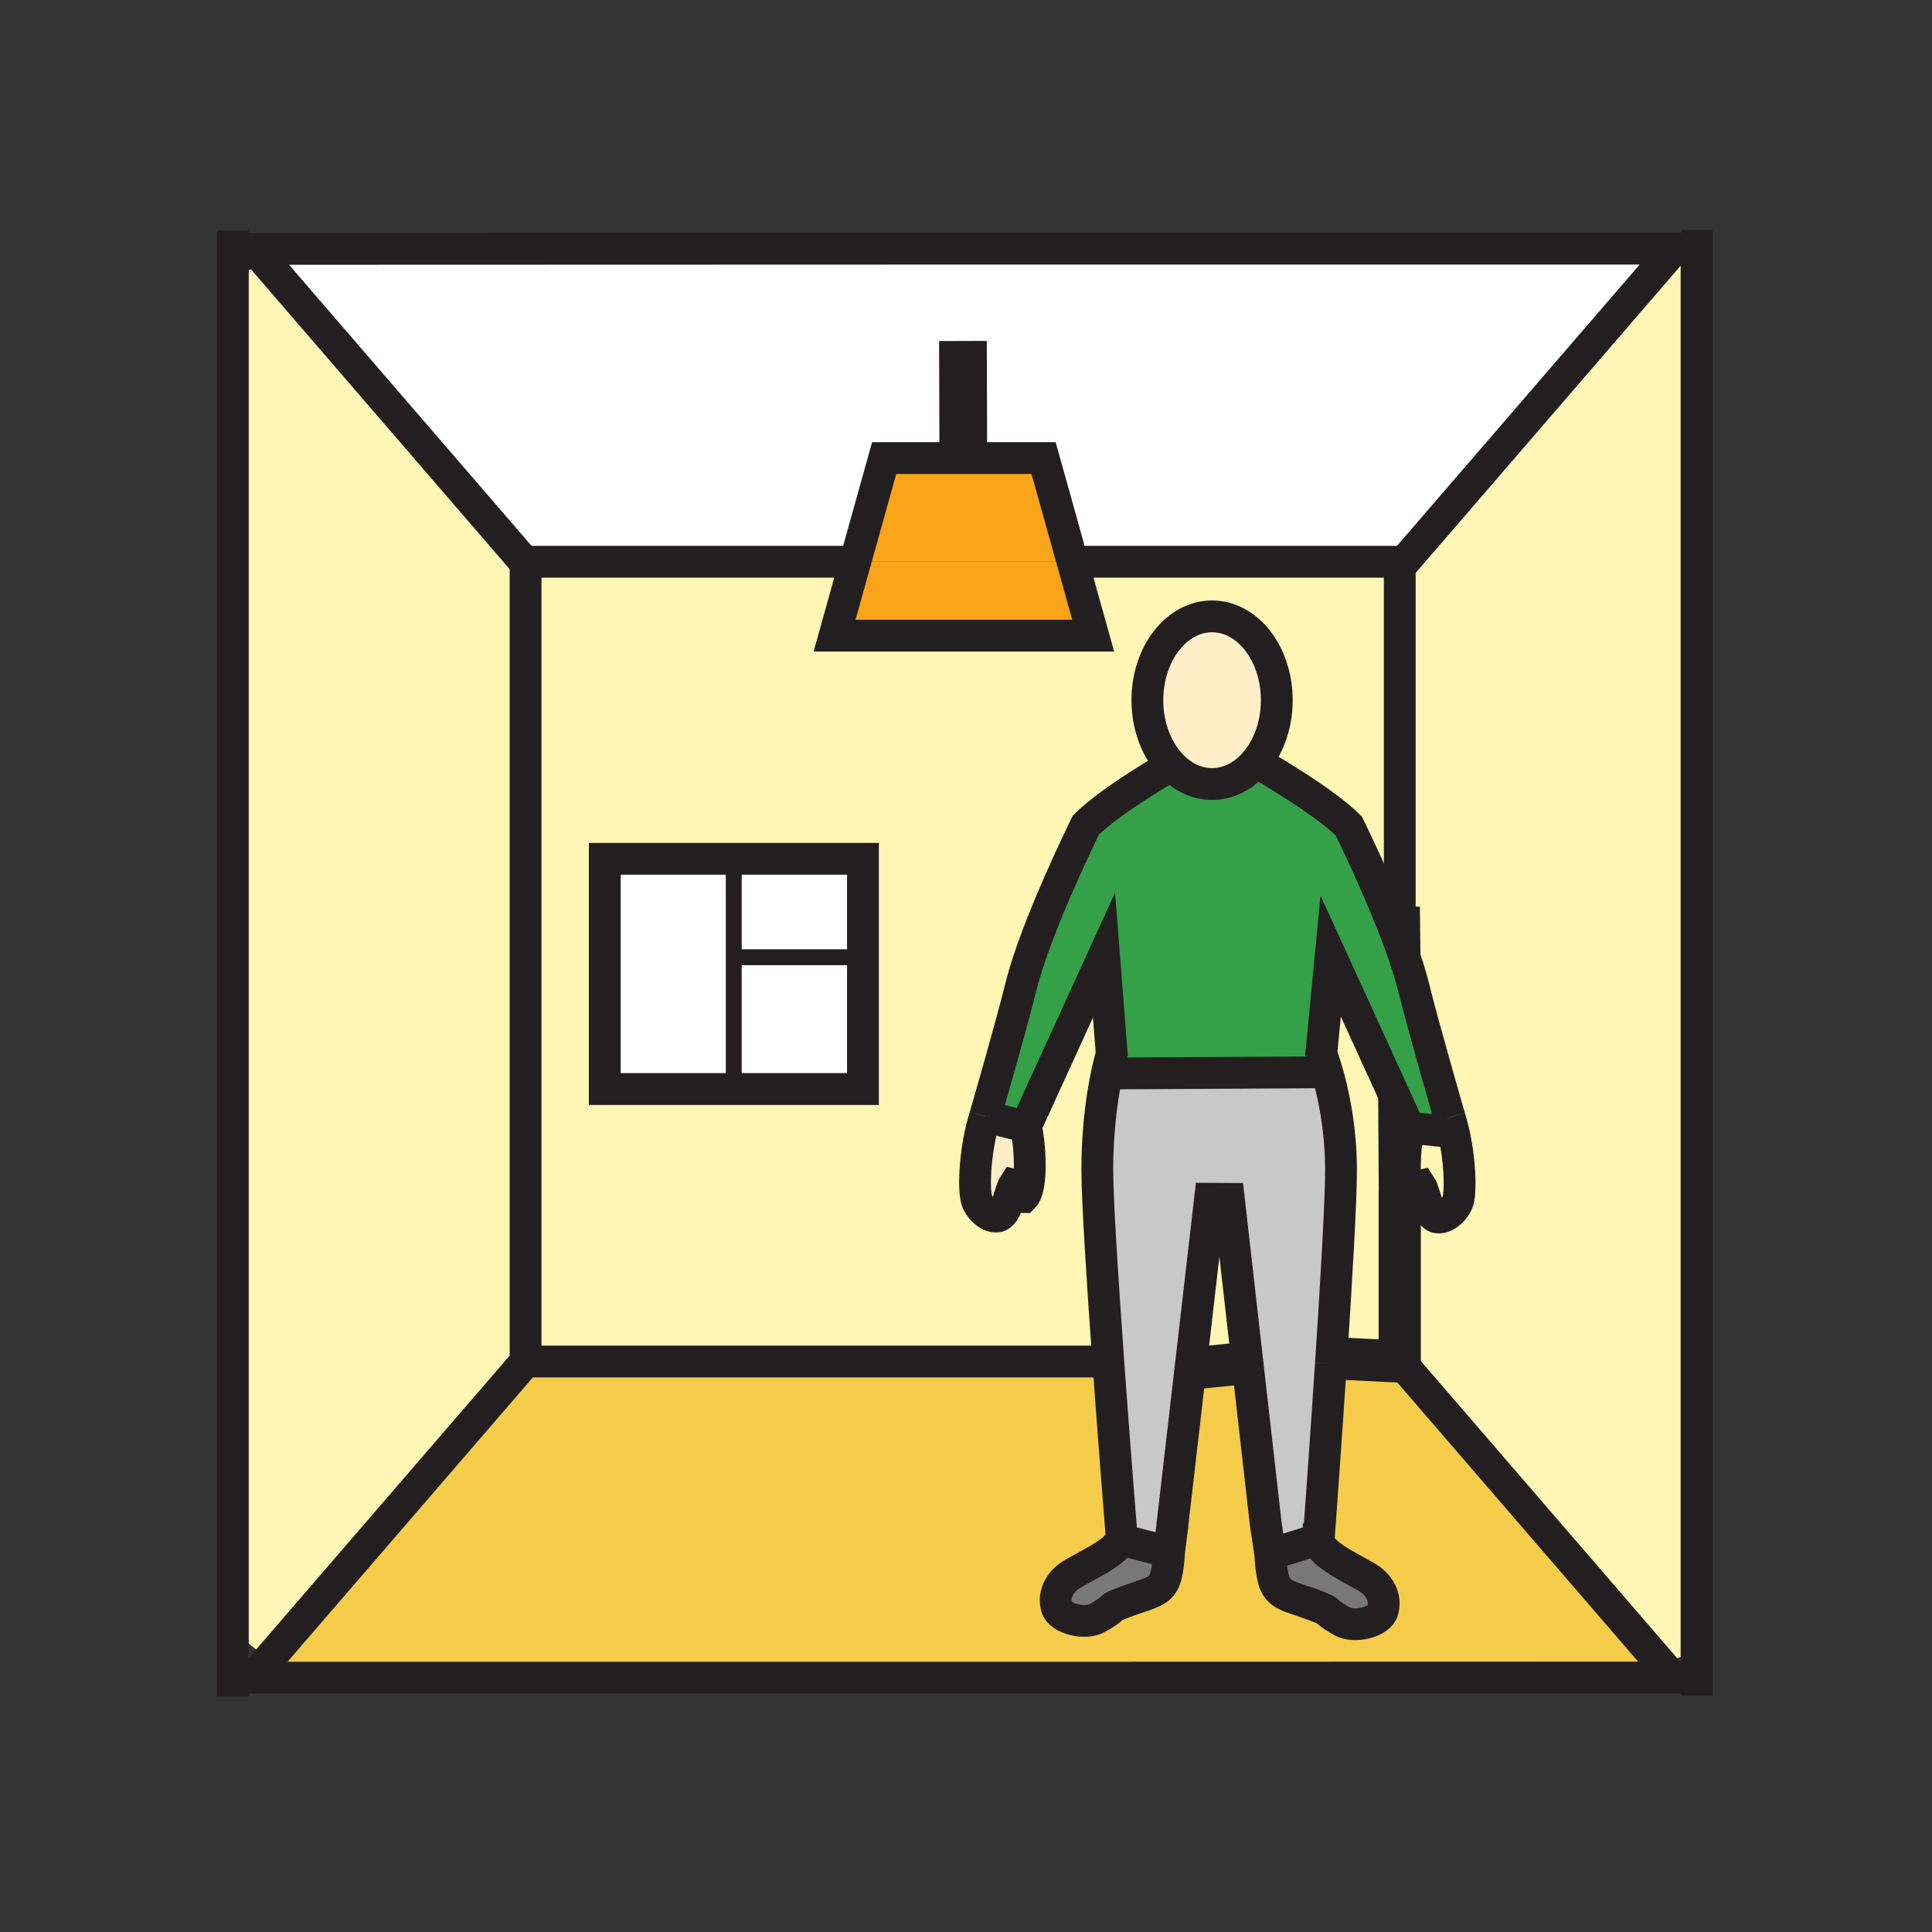<svg xmlns="http://www.w3.org/2000/svg" width="850.394" height="850.394" viewBox="0 0 850.394 850.394" overflow="visible"><rect x="0" y="0" width="850.394" height="850.394" fill="#333333" stroke="none"/><path fill="#fff" d="M459.35 201.63h-70.17l-12.74 45.63h-145.1v.67L116.79 115.16l10.69-5.62 297.06-.09h300.7l8.68 3.57-116.99 135.61h-.81v-1.37H472.09z"/><path fill="#faa41a" d="M389.18 201.63h70.17l12.74 45.63h-95.65z"/><path fill="#fff5b4" d="M548 600l-20 2-3.91-.45 8.54-73.89 8.26.04 8.19 72.18zM617.24 504.4l-9.86-23.4.29 45.45 7.44 1.06.33-3.609.68.06v75.33L590 598l-4.01-.27c2.229-34.211 4.279-69.24 4.279-82.5 0-19.11-3.6-34.921-6.3-44.101-1-3.39-1.87-5.87-2.399-7.28l4.14-43.05 34.5 75.53-1.41 8.45-1.58-.15.02-.229z"/><path d="M487.82 599.29c-2.49-34.81-4.83-70.93-4.83-84.46 0-19.09 2.479-34.21 4.35-42.87l5.19.51L580 472l3.97-.87c2.7 9.18 6.3 24.99 6.3 44.101 0 13.26-2.05 48.289-4.279 82.5-.061.859-.11 1.71-.17 2.56-2.38 36.18-4.9 70.83-5.37 77.14v.011l-21.311 6.72-1.979-13.24h-.01l-8.07-71.04-8.19-72.18-8.26-.04-8.54 73.89-8.08 69.931h.03l-1.4 11.1L510 682l-16.18-4.11s-.04-.51-.12-1.479c.01-.01.01-.021 0-.03-.6-7.481-3.32-41.611-5.88-77.091z" fill="#c8c8c8"/><path d="M616.25 599.21l115.13 133.44 4.95 5.729-312.6.08H111.27l7-8.11 113.07-131.06h256.48c2.56 35.479 5.279 69.61 5.88 77.09.01.01.01.021 0 .03-.69 5.85-12.41 11.1-21.28 16.18-5.7 3.24-8.979 8.88-7.28 14.9 1.42 4.99 12.44 7.8 18.021 4.609 9.66-5.52 3.359-3.64 10.55-6.42 16.58-6.489 19.76-3.359 20.92-23l.01-.1 1.4-11.1h-.03l8.08-69.931L528 602l20-2 1.08-.12 8.07 71.04h.01l1.979 13.24c1.141 19.62 4.311 16.5 20.91 22.99 7.181 2.79.891.899 10.561 6.42 5.569 3.18 16.569.38 18-4.61 1.689-6.01-1.57-11.66-7.28-14.9-9.13-5.22-20.85-10.569-20.86-16.63h-.02c.47-6.31 2.99-40.96 5.37-77.14.06-.85.109-1.7.17-2.56l4.01.27 26.12 1.29v-.08h.13z" fill="#f6cc4b"/><path d="M581.57 463.85c.529 1.41 1.399 3.891 2.399 7.28L580 472l-87.47.47-5.19-.51c1.12-5.19 2.01-8.05 2.01-8.05l-3.409-43.51-34.5 75.52-17.87-4.5s11.27-38.75 15.84-57.24c6.64-26.8 28.57-71.03 28.57-71.03 5.579-5.58 14.989-12.15 23-17.32 7.829-5.05 14.31-8.77 14.619-8.95 4.891 5.14 11.12 8.21 17.91 8.21 6.63 0 12.74-2.94 17.58-7.87l4.95.06s6.62 3.78 14.63 8.95 17.41 11.75 23 17.33c0 0 13.39 27 22.41 51.59 2.52 6.89 4.7 13.59 6.15 19.45 4.569 18.49 15.84 57.23 15.84 57.23.58 1.83 1.09 3.72 1.55 5.63L636 498l-15.79-1.67-34.5-75.53-4.14 43.05z" fill="#34a047"/><path d="M510 682l4.64.58-.01.1c-1.16 19.641-4.34 16.511-20.92 23-7.19 2.78-.89.9-10.55 6.42-5.58 3.19-16.601.381-18.021-4.609-1.699-6.021 1.58-11.66 7.28-14.9 8.87-5.08 20.59-10.33 21.28-16.18.08.97.12 1.479.12 1.479L510 682zM580.47 677.43c.011 6.061 11.73 11.41 20.86 16.63 5.71 3.24 8.97 8.891 7.28 14.9-1.431 4.99-12.431 7.79-18 4.61-9.67-5.521-3.38-3.63-10.561-6.42-16.6-6.49-19.77-3.37-20.91-22.99l21.311-6.72v-.011h.02z" fill="#797878"/><path fill="#fff" d="M379.84 421.34v58.01h-56.87V421.34zM379.84 378.02v43.32h-56.87v-43.32z"/><path fill="#fff" d="M322.97 473.94v5.41H266.2V378.02h56.77v43.32z"/><path d="M639.62 497.46c3.02 12.68 3.47 26.33 2.14 31.08-.91 3.24-5.09 7.8-9.02 7.33-4.37-.48-5.351-10.76-7.49-14.03-3.28.7-1.59 5.49-4.03 5.49-2.12-2.11-2.83-7.93-2.83-14.01 0-2.91.16-5.891.41-8.54l1.41-8.45L636 498l3.62-.54z" fill="#fff5b4"/><path d="M451.44 495.92c.84 2.28 1.819 9.82 1.819 16.99 0 6.09-.71 11.91-2.819 14.03-2.431 0-.75-4.83-4.051-5.511-2.109 3.271-3.109 13.561-7.47 14.03-3.939.47-8.12-4.11-9.02-7.32-1.551-5.47-.721-22.71 3.67-36.72l17.871 4.501zM515.6 336.88c-6.449-6.76-10.569-17.1-10.569-28.68 0-20.37 12.739-36.9 28.479-36.9 15.721 0 28.48 16.53 28.48 36.9 0 11.78-4.26 22.27-10.9 29.02-4.84 4.93-10.95 7.87-17.58 7.87-6.79 0-13.02-3.07-17.91-8.21z" fill="#ffeec8" class="aac-skin-fill"/><path fill="#fff5b4" d="M231.34 247.93v351.36L118.27 730.35l-15.79-12.4V122.69l14.31-7.53zM610.47 399.1l5.87 15.95-.26.1c-9.021-24.59-22.41-51.59-22.41-51.59-5.59-5.58-14.99-12.16-23-17.33s-14.63-8.95-14.63-8.95l-4.95-.06c6.641-6.75 10.9-17.24 10.9-29.02 0-20.37-12.76-36.9-28.48-36.9-15.74 0-28.479 16.53-28.479 36.9 0 11.58 4.12 21.92 10.569 28.68-.31.18-6.79 3.9-14.619 8.95-8.011 5.17-17.421 11.74-23 17.32 0 0-21.931 44.23-28.57 71.03-4.57 18.49-15.84 57.24-15.84 57.24-4.391 14.01-5.221 31.25-3.67 36.72.899 3.21 5.08 7.79 9.02 7.32 4.36-.47 5.36-10.76 7.47-14.03 3.301.681 1.62 5.511 4.051 5.511 2.109-2.12 2.819-7.94 2.819-14.03 0-7.17-.979-14.71-1.819-16.99l34.5-75.52 3.409 43.51s-.89 2.859-2.01 8.05c-1.87 8.66-4.35 23.78-4.35 42.87 0 13.53 2.34 49.65 4.83 84.46H231.34V247.26h145.1l-9.09 32.54h113.83l-9.09-32.54h144.03v152l-5.65-.16zm-230.63 80.25V378.02H266.2v101.33h113.64z"/><path d="M616.12 523.96l-.68-.06 1.779-19.271 1.58.15c-.25 2.649-.41 5.63-.41 8.54 0 6.08.71 11.899 2.83 14.01 2.44 0 .75-4.79 4.03-5.49 2.14 3.271 3.12 13.55 7.49 14.03 3.93.47 8.109-4.09 9.02-7.33 1.33-4.75.88-18.4-2.14-31.08-.46-1.91-.97-3.8-1.55-5.63 0 0-11.271-38.74-15.84-57.23-1.45-5.859-3.631-12.56-6.15-19.45l.26-.1.61 1.65 7.93 9.09-.29-26.3-8.47-.23V248.63h.81l116.99-135.61L746 118h.76v608.5l-15.38 6.15-115.13-133.44h-.13v-75.25z" fill="#fff5b4"/><path fill="#231f20" d="M607.38 481l9.86 23.4-.02.23-1.78 19.27-.33 3.61-7.44-1.06zM616.12 399.26l8.47.23.29 26.3-7.93-9.09-.61-1.65-5.87-15.95z"/><path fill="#faa41a" d="M472.09 247.26l9.09 32.54H367.35l9.09-32.54z"/><g fill="none" stroke="#231f20"><path stroke-width="18.566" d="M548 600l-20 2M616.12 523.96v75.33L590 598"/><path stroke-width="14" d="M472.09 247.26h144.03v152M489.35 599.29H231.34V247.26h145.1"/><path stroke-width="14" d="M616.25 599.21l115.13 133.44 4.95 5.73-312.6.08H111.27l7-8.11 113.07-131.06M232.01 248.71l-.67-.78-114.55-132.77-4.85-5.62h15.54l297.06-.09H737l-3.08 3.57-116.99 135.61M102.48 101.44v645.13M746.76 101.27V746.4M379.84 421.34v58.01H266.2V378.02h113.64z"/><path stroke-width="7" d="M322.97 379.56v94.38M322.97 421.34h56.87"/><path stroke-width="21" d="M423.85 150.08L424 198"/><path stroke-width="14" d="M376.44 247.26l-9.09 32.54h113.83l-9.09-32.54-12.74-45.63h-70.17zM515.6 336.88c-6.449-6.76-10.569-17.1-10.569-28.68 0-20.37 12.739-36.9 28.479-36.9 15.721 0 28.48 16.53 28.48 36.9 0 11.78-4.26 22.27-10.9 29.02-4.84 4.93-10.95 7.87-17.58 7.87-6.79 0-13.02-3.07-17.91-8.21z"/><path d="M433.57 491.42s11.27-38.75 15.84-57.24c6.64-26.8 28.57-71.03 28.57-71.03 5.579-5.58 14.989-12.15 23-17.32 7.829-5.05 14.31-8.77 14.619-8.95h.011" stroke-width="14"/><path d="M493.7 676.38c-.601-7.479-3.32-41.61-5.88-77.09-2.49-34.81-4.83-70.93-4.83-84.46 0-19.09 2.479-34.21 4.35-42.87 1.12-5.19 2.01-8.05 2.01-8.05l-3.409-43.51-34.5 75.52c.84 2.28 1.819 9.82 1.819 16.99 0 6.09-.71 11.91-2.819 14.03-2.431 0-.75-4.83-4.051-5.511-2.109 3.271-3.109 13.561-7.47 14.03-3.939.47-8.12-4.11-9.02-7.32-1.551-5.47-.721-22.71 3.67-36.72M493.82 677.89s-.04-.51-.12-1.479M638.07 491.83s-11.271-38.74-15.84-57.23c-1.45-5.859-3.631-12.56-6.15-19.45-9.021-24.59-22.41-51.59-22.41-51.59-5.59-5.58-14.99-12.16-23-17.33s-14.63-8.95-14.63-8.95" stroke-width="14"/><path d="M581.42 465.45l.15-1.601 4.14-43.05 34.5 75.53-1.41 8.45c-.25 2.649-.41 5.63-.41 8.54 0 6.08.71 11.899 2.83 14.01 2.44 0 .75-4.79 4.03-5.49 2.14 3.271 3.12 13.55 7.49 14.03 3.93.47 8.109-4.09 9.02-7.33 1.33-4.75.88-18.4-2.14-31.08-.46-1.91-.97-3.8-1.55-5.63" stroke-width="14"/><path d="M585.82 600.29c.06-.85.109-1.7.17-2.56 2.229-34.211 4.279-69.24 4.279-82.5 0-19.11-3.6-34.921-6.3-44.101-1-3.39-1.87-5.87-2.399-7.28-.33-.88-.521-1.34-.521-1.34M580.45 677.43c.47-6.31 2.99-40.96 5.37-77.14M580.38 678.45s.03-.351.07-1.01M516.09 671.07l-.05.41-1.4 11.1-.01.1c-1.16 19.641-4.34 16.511-20.92 23-7.19 2.78-.89.9-10.55 6.42-5.58 3.19-16.601.381-18.021-4.609-1.699-6.021 1.58-11.66 7.28-14.9 8.87-5.08 20.59-10.33 21.28-16.18.01-.01.01-.021 0-.03.03-.17.04-.33.04-.5" stroke-width="14"/><path d="M557.16 670.92l1.979 13.24c1.141 19.62 4.311 16.5 20.91 22.99 7.181 2.79.891.899 10.561 6.42 5.569 3.18 16.569.38 18-4.61 1.689-6.01-1.57-11.66-7.28-14.9-9.13-5.22-20.85-10.569-20.86-16.63M557.25 671.84l-.1-.92-8.07-71.04-8.19-72.18-8.26-.04-8.54 73.89-8.08 69.93M492.53 472.47L580 472" stroke-width="14"/><path stroke-width=".8" d="M616.12 399.26l8.47.23.29 26.3-7.93-9.09-.61-1.65-5.87-15.95z"/><path stroke-width="1.547" d="M617.22 504.63l.02-.23-9.86-23.4.29 45.45 7.44 1.06.33-3.61z"/><path stroke-width="14" d="M433.57 491.42l17.87 4.5M620.21 496.33L636 498M493.82 677.89L510 682M559.14 684.16l21.31-6.72v-.01h.02"/></g><path fill="none" d="M0 0h850.394v850.394H0z"/></svg>